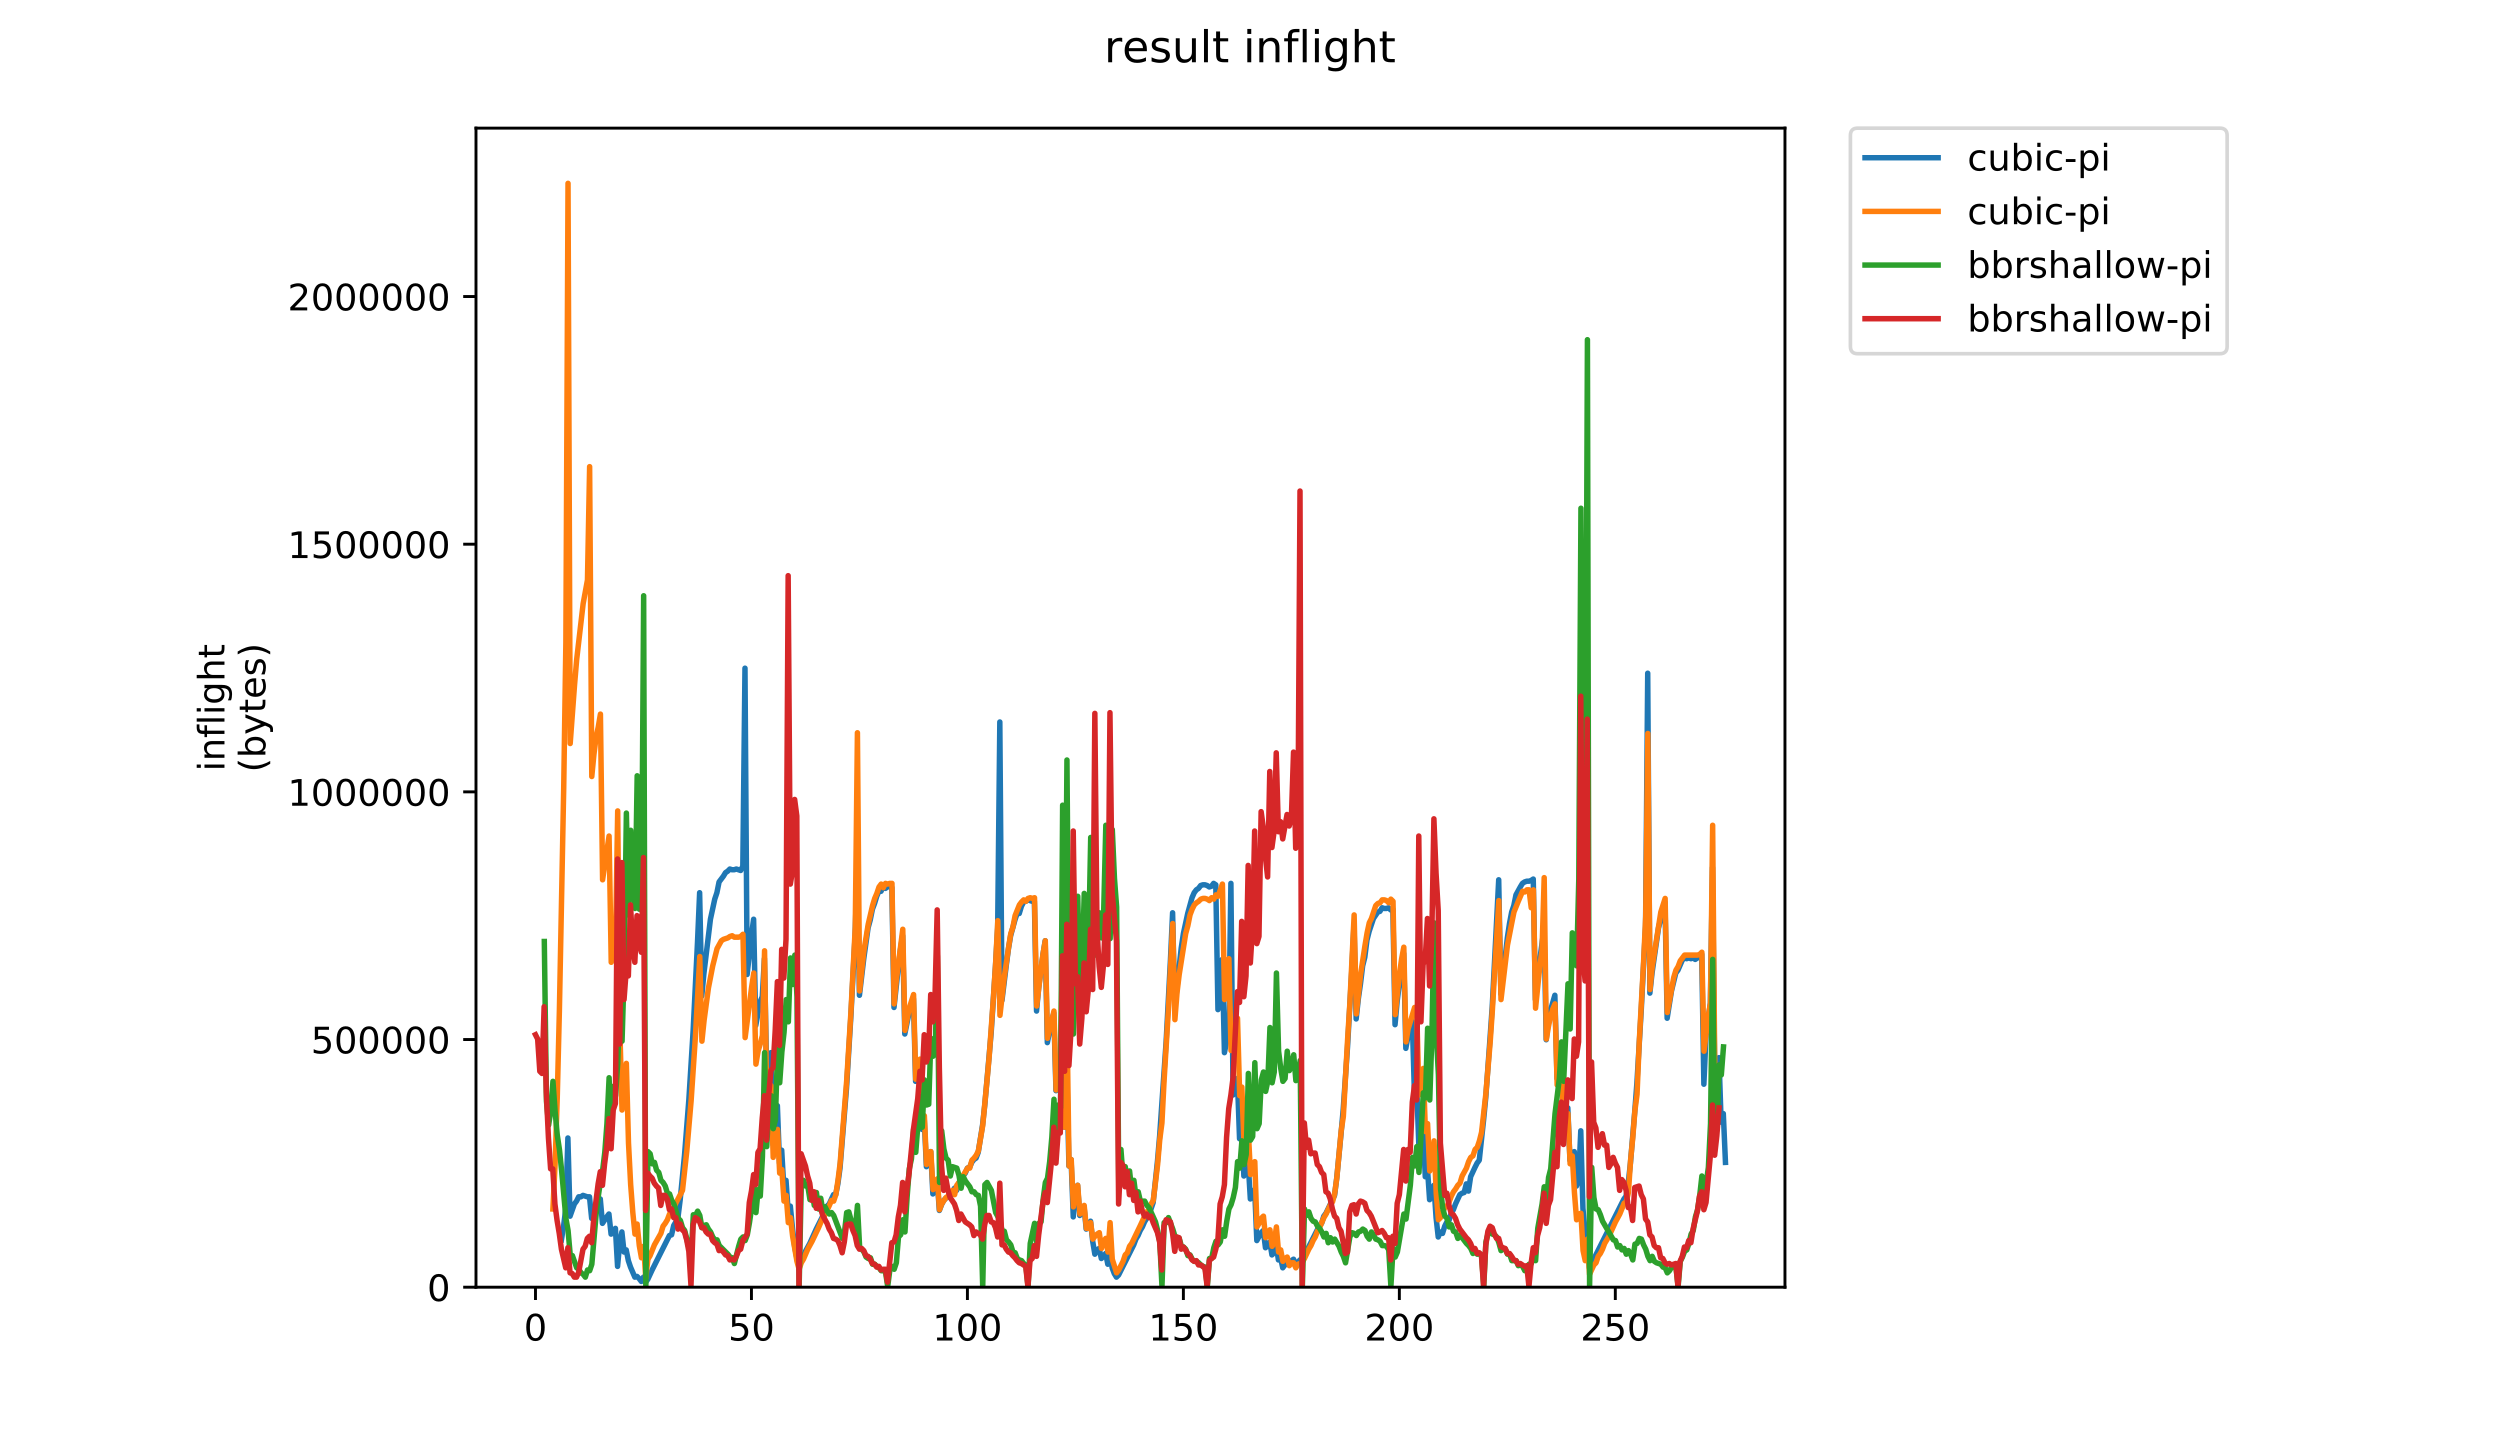 <?xml version="1.0" encoding="utf-8" standalone="no"?>
<!DOCTYPE svg PUBLIC "-//W3C//DTD SVG 1.1//EN"
  "http://www.w3.org/Graphics/SVG/1.1/DTD/svg11.dtd">
<!-- Created with matplotlib (https://matplotlib.org/) -->
<svg height="396pt" version="1.1" viewBox="0 0 684 396" width="684pt" xmlns="http://www.w3.org/2000/svg" xmlns:xlink="http://www.w3.org/1999/xlink">
 <defs>
  <style type="text/css">
*{stroke-linecap:butt;stroke-linejoin:round;}
  </style>
 </defs>
 <g id="figure_1">
  <g id="patch_1">
   <path d="M 0 396 
L 684 396 
L 684 0 
L 0 0 
z
" style="fill:#ffffff;"/>
  </g>
  <g id="axes_1">
   <g id="patch_2">
    <path d="M 130.23 352.174 
L 488.365 352.174 
L 488.365 35.062 
L 130.23 35.062 
z
" style="fill:#ffffff;"/>
   </g>
   <g id="matplotlib.axis_1">
    <g id="xtick_1">
     <g id="line2d_1">
      <defs>
       <path d="M 0 0 
L 0 3.5 
" id="mca6a257516" style="stroke:#000000;stroke-width:0.8;"/>
      </defs>
      <g>
       <use style="stroke:#000000;stroke-width:0.8;" x="146.509" xlink:href="#mca6a257516" y="352.174"/>
      </g>
     </g>
     <g id="text_1">
      <!-- 0 -->
      <defs>
       <path d="M 31.781 66.406 
Q 24.172 66.406 20.328 58.906 
Q 16.5 51.422 16.5 36.375 
Q 16.5 21.391 20.328 13.891 
Q 24.172 6.391 31.781 6.391 
Q 39.453 6.391 43.281 13.891 
Q 47.125 21.391 47.125 36.375 
Q 47.125 51.422 43.281 58.906 
Q 39.453 66.406 31.781 66.406 
z
M 31.781 74.219 
Q 44.047 74.219 50.516 64.516 
Q 56.984 54.828 56.984 36.375 
Q 56.984 17.969 50.516 8.266 
Q 44.047 -1.422 31.781 -1.422 
Q 19.531 -1.422 13.062 8.266 
Q 6.594 17.969 6.594 36.375 
Q 6.594 54.828 13.062 64.516 
Q 19.531 74.219 31.781 74.219 
z
" id="DejaVuSans-48"/>
      </defs>
      <g transform="translate(143.328 366.773)scale(0.1 -0.1)">
       <use xlink:href="#DejaVuSans-48"/>
      </g>
     </g>
    </g>
    <g id="xtick_2">
     <g id="line2d_2">
      <g>
       <use style="stroke:#000000;stroke-width:0.8;" x="205.597" xlink:href="#mca6a257516" y="352.174"/>
      </g>
     </g>
     <g id="text_2">
      <!-- 50 -->
      <defs>
       <path d="M 10.797 72.906 
L 49.516 72.906 
L 49.516 64.594 
L 19.828 64.594 
L 19.828 46.734 
Q 21.969 47.469 24.109 47.828 
Q 26.266 48.188 28.422 48.188 
Q 40.625 48.188 47.75 41.5 
Q 54.891 34.812 54.891 23.391 
Q 54.891 11.625 47.562 5.094 
Q 40.234 -1.422 26.906 -1.422 
Q 22.312 -1.422 17.547 -0.641 
Q 12.797 0.141 7.719 1.703 
L 7.719 11.625 
Q 12.109 9.234 16.797 8.062 
Q 21.484 6.891 26.703 6.891 
Q 35.156 6.891 40.078 11.328 
Q 45.016 15.766 45.016 23.391 
Q 45.016 31 40.078 35.438 
Q 35.156 39.891 26.703 39.891 
Q 22.75 39.891 18.812 39.016 
Q 14.891 38.141 10.797 36.281 
z
" id="DejaVuSans-53"/>
      </defs>
      <g transform="translate(199.235 366.773)scale(0.1 -0.1)">
       <use xlink:href="#DejaVuSans-53"/>
       <use x="63.623" xlink:href="#DejaVuSans-48"/>
      </g>
     </g>
    </g>
    <g id="xtick_3">
     <g id="line2d_3">
      <g>
       <use style="stroke:#000000;stroke-width:0.8;" x="264.685" xlink:href="#mca6a257516" y="352.174"/>
      </g>
     </g>
     <g id="text_3">
      <!-- 100 -->
      <defs>
       <path d="M 12.406 8.297 
L 28.516 8.297 
L 28.516 63.922 
L 10.984 60.406 
L 10.984 69.391 
L 28.422 72.906 
L 38.281 72.906 
L 38.281 8.297 
L 54.391 8.297 
L 54.391 0 
L 12.406 0 
z
" id="DejaVuSans-49"/>
      </defs>
      <g transform="translate(255.141 366.773)scale(0.1 -0.1)">
       <use xlink:href="#DejaVuSans-49"/>
       <use x="63.623" xlink:href="#DejaVuSans-48"/>
       <use x="127.246" xlink:href="#DejaVuSans-48"/>
      </g>
     </g>
    </g>
    <g id="xtick_4">
     <g id="line2d_4">
      <g>
       <use style="stroke:#000000;stroke-width:0.8;" x="323.773" xlink:href="#mca6a257516" y="352.174"/>
      </g>
     </g>
     <g id="text_4">
      <!-- 150 -->
      <g transform="translate(314.229 366.773)scale(0.1 -0.1)">
       <use xlink:href="#DejaVuSans-49"/>
       <use x="63.623" xlink:href="#DejaVuSans-53"/>
       <use x="127.246" xlink:href="#DejaVuSans-48"/>
      </g>
     </g>
    </g>
    <g id="xtick_5">
     <g id="line2d_5">
      <g>
       <use style="stroke:#000000;stroke-width:0.8;" x="382.861" xlink:href="#mca6a257516" y="352.174"/>
      </g>
     </g>
     <g id="text_5">
      <!-- 200 -->
      <defs>
       <path d="M 19.188 8.297 
L 53.609 8.297 
L 53.609 0 
L 7.328 0 
L 7.328 8.297 
Q 12.938 14.109 22.625 23.891 
Q 32.328 33.688 34.812 36.531 
Q 39.547 41.844 41.422 45.531 
Q 43.312 49.219 43.312 52.781 
Q 43.312 58.594 39.234 62.25 
Q 35.156 65.922 28.609 65.922 
Q 23.969 65.922 18.812 64.312 
Q 13.672 62.703 7.812 59.422 
L 7.812 69.391 
Q 13.766 71.781 18.938 73 
Q 24.125 74.219 28.422 74.219 
Q 39.75 74.219 46.484 68.547 
Q 53.219 62.891 53.219 53.422 
Q 53.219 48.922 51.531 44.891 
Q 49.859 40.875 45.406 35.406 
Q 44.188 33.984 37.641 27.219 
Q 31.109 20.453 19.188 8.297 
z
" id="DejaVuSans-50"/>
      </defs>
      <g transform="translate(373.317 366.773)scale(0.1 -0.1)">
       <use xlink:href="#DejaVuSans-50"/>
       <use x="63.623" xlink:href="#DejaVuSans-48"/>
       <use x="127.246" xlink:href="#DejaVuSans-48"/>
      </g>
     </g>
    </g>
    <g id="xtick_6">
     <g id="line2d_6">
      <g>
       <use style="stroke:#000000;stroke-width:0.8;" x="441.949" xlink:href="#mca6a257516" y="352.174"/>
      </g>
     </g>
     <g id="text_6">
      <!-- 250 -->
      <g transform="translate(432.405 366.773)scale(0.1 -0.1)">
       <use xlink:href="#DejaVuSans-50"/>
       <use x="63.623" xlink:href="#DejaVuSans-53"/>
       <use x="127.246" xlink:href="#DejaVuSans-48"/>
      </g>
     </g>
    </g>
   </g>
   <g id="matplotlib.axis_2">
    <g id="ytick_1">
     <g id="line2d_7">
      <defs>
       <path d="M 0 0 
L -3.5 0 
" id="mc373ba68ec" style="stroke:#000000;stroke-width:0.8;"/>
      </defs>
      <g>
       <use style="stroke:#000000;stroke-width:0.8;" x="130.23" xlink:href="#mc373ba68ec" y="352.174"/>
      </g>
     </g>
     <g id="text_7">
      <!-- 0 -->
      <g transform="translate(116.868 355.973)scale(0.1 -0.1)">
       <use xlink:href="#DejaVuSans-48"/>
      </g>
     </g>
    </g>
    <g id="ytick_2">
     <g id="line2d_8">
      <g>
       <use style="stroke:#000000;stroke-width:0.8;" x="130.23" xlink:href="#mc373ba68ec" y="284.412"/>
      </g>
     </g>
     <g id="text_8">
      <!-- 500000 -->
      <g transform="translate(85.055 288.211)scale(0.1 -0.1)">
       <use xlink:href="#DejaVuSans-53"/>
       <use x="63.623" xlink:href="#DejaVuSans-48"/>
       <use x="127.246" xlink:href="#DejaVuSans-48"/>
       <use x="190.869" xlink:href="#DejaVuSans-48"/>
       <use x="254.492" xlink:href="#DejaVuSans-48"/>
       <use x="318.115" xlink:href="#DejaVuSans-48"/>
      </g>
     </g>
    </g>
    <g id="ytick_3">
     <g id="line2d_9">
      <g>
       <use style="stroke:#000000;stroke-width:0.8;" x="130.23" xlink:href="#mc373ba68ec" y="216.65"/>
      </g>
     </g>
     <g id="text_9">
      <!-- 1000000 -->
      <g transform="translate(78.693 220.45)scale(0.1 -0.1)">
       <use xlink:href="#DejaVuSans-49"/>
       <use x="63.623" xlink:href="#DejaVuSans-48"/>
       <use x="127.246" xlink:href="#DejaVuSans-48"/>
       <use x="190.869" xlink:href="#DejaVuSans-48"/>
       <use x="254.492" xlink:href="#DejaVuSans-48"/>
       <use x="318.115" xlink:href="#DejaVuSans-48"/>
       <use x="381.738" xlink:href="#DejaVuSans-48"/>
      </g>
     </g>
    </g>
    <g id="ytick_4">
     <g id="line2d_10">
      <g>
       <use style="stroke:#000000;stroke-width:0.8;" x="130.23" xlink:href="#mc373ba68ec" y="148.888"/>
      </g>
     </g>
     <g id="text_10">
      <!-- 1500000 -->
      <g transform="translate(78.693 152.688)scale(0.1 -0.1)">
       <use xlink:href="#DejaVuSans-49"/>
       <use x="63.623" xlink:href="#DejaVuSans-53"/>
       <use x="127.246" xlink:href="#DejaVuSans-48"/>
       <use x="190.869" xlink:href="#DejaVuSans-48"/>
       <use x="254.492" xlink:href="#DejaVuSans-48"/>
       <use x="318.115" xlink:href="#DejaVuSans-48"/>
       <use x="381.738" xlink:href="#DejaVuSans-48"/>
      </g>
     </g>
    </g>
    <g id="ytick_5">
     <g id="line2d_11">
      <g>
       <use style="stroke:#000000;stroke-width:0.8;" x="130.23" xlink:href="#mc373ba68ec" y="81.126"/>
      </g>
     </g>
     <g id="text_11">
      <!-- 2000000 -->
      <g transform="translate(78.693 84.926)scale(0.1 -0.1)">
       <use xlink:href="#DejaVuSans-50"/>
       <use x="63.623" xlink:href="#DejaVuSans-48"/>
       <use x="127.246" xlink:href="#DejaVuSans-48"/>
       <use x="190.869" xlink:href="#DejaVuSans-48"/>
       <use x="254.492" xlink:href="#DejaVuSans-48"/>
       <use x="318.115" xlink:href="#DejaVuSans-48"/>
       <use x="381.738" xlink:href="#DejaVuSans-48"/>
      </g>
     </g>
    </g>
    <g id="text_12">
     <!-- inflight -->
     <defs>
      <path d="M 9.422 54.688 
L 18.406 54.688 
L 18.406 0 
L 9.422 0 
z
M 9.422 75.984 
L 18.406 75.984 
L 18.406 64.594 
L 9.422 64.594 
z
" id="DejaVuSans-105"/>
      <path d="M 54.891 33.016 
L 54.891 0 
L 45.906 0 
L 45.906 32.719 
Q 45.906 40.484 42.875 44.328 
Q 39.844 48.188 33.797 48.188 
Q 26.516 48.188 22.312 43.547 
Q 18.109 38.922 18.109 30.906 
L 18.109 0 
L 9.078 0 
L 9.078 54.688 
L 18.109 54.688 
L 18.109 46.188 
Q 21.344 51.125 25.703 53.562 
Q 30.078 56 35.797 56 
Q 45.219 56 50.047 50.172 
Q 54.891 44.344 54.891 33.016 
z
" id="DejaVuSans-110"/>
      <path d="M 37.109 75.984 
L 37.109 68.5 
L 28.516 68.5 
Q 23.688 68.5 21.797 66.547 
Q 19.922 64.594 19.922 59.516 
L 19.922 54.688 
L 34.719 54.688 
L 34.719 47.703 
L 19.922 47.703 
L 19.922 0 
L 10.891 0 
L 10.891 47.703 
L 2.297 47.703 
L 2.297 54.688 
L 10.891 54.688 
L 10.891 58.5 
Q 10.891 67.625 15.141 71.797 
Q 19.391 75.984 28.609 75.984 
z
" id="DejaVuSans-102"/>
      <path d="M 9.422 75.984 
L 18.406 75.984 
L 18.406 0 
L 9.422 0 
z
" id="DejaVuSans-108"/>
      <path d="M 45.406 27.984 
Q 45.406 37.75 41.375 43.109 
Q 37.359 48.484 30.078 48.484 
Q 22.859 48.484 18.828 43.109 
Q 14.797 37.75 14.797 27.984 
Q 14.797 18.266 18.828 12.891 
Q 22.859 7.516 30.078 7.516 
Q 37.359 7.516 41.375 12.891 
Q 45.406 18.266 45.406 27.984 
z
M 54.391 6.781 
Q 54.391 -7.172 48.188 -13.984 
Q 42 -20.797 29.203 -20.797 
Q 24.469 -20.797 20.266 -20.094 
Q 16.062 -19.391 12.109 -17.922 
L 12.109 -9.188 
Q 16.062 -11.328 19.922 -12.344 
Q 23.781 -13.375 27.781 -13.375 
Q 36.625 -13.375 41.016 -8.766 
Q 45.406 -4.156 45.406 5.172 
L 45.406 9.625 
Q 42.625 4.781 38.281 2.391 
Q 33.938 0 27.875 0 
Q 17.828 0 11.672 7.656 
Q 5.516 15.328 5.516 27.984 
Q 5.516 40.672 11.672 48.328 
Q 17.828 56 27.875 56 
Q 33.938 56 38.281 53.609 
Q 42.625 51.219 45.406 46.391 
L 45.406 54.688 
L 54.391 54.688 
z
" id="DejaVuSans-103"/>
      <path d="M 54.891 33.016 
L 54.891 0 
L 45.906 0 
L 45.906 32.719 
Q 45.906 40.484 42.875 44.328 
Q 39.844 48.188 33.797 48.188 
Q 26.516 48.188 22.312 43.547 
Q 18.109 38.922 18.109 30.906 
L 18.109 0 
L 9.078 0 
L 9.078 75.984 
L 18.109 75.984 
L 18.109 46.188 
Q 21.344 51.125 25.703 53.562 
Q 30.078 56 35.797 56 
Q 45.219 56 50.047 50.172 
Q 54.891 44.344 54.891 33.016 
z
" id="DejaVuSans-104"/>
      <path d="M 18.312 70.219 
L 18.312 54.688 
L 36.812 54.688 
L 36.812 47.703 
L 18.312 47.703 
L 18.312 18.016 
Q 18.312 11.328 20.141 9.422 
Q 21.969 7.516 27.594 7.516 
L 36.812 7.516 
L 36.812 0 
L 27.594 0 
Q 17.188 0 13.234 3.875 
Q 9.281 7.766 9.281 18.016 
L 9.281 47.703 
L 2.688 47.703 
L 2.688 54.688 
L 9.281 54.688 
L 9.281 70.219 
z
" id="DejaVuSans-116"/>
     </defs>
     <g transform="translate(61.415 211.018)rotate(-90)scale(0.1 -0.1)">
      <use xlink:href="#DejaVuSans-105"/>
      <use x="27.783" xlink:href="#DejaVuSans-110"/>
      <use x="91.162" xlink:href="#DejaVuSans-102"/>
      <use x="126.367" xlink:href="#DejaVuSans-108"/>
      <use x="154.15" xlink:href="#DejaVuSans-105"/>
      <use x="181.934" xlink:href="#DejaVuSans-103"/>
      <use x="245.41" xlink:href="#DejaVuSans-104"/>
      <use x="308.789" xlink:href="#DejaVuSans-116"/>
     </g>
     <!-- (bytes) -->
     <defs>
      <path d="M 31 75.875 
Q 24.469 64.656 21.281 53.656 
Q 18.109 42.672 18.109 31.391 
Q 18.109 20.125 21.312 9.062 
Q 24.516 -2 31 -13.188 
L 23.188 -13.188 
Q 15.875 -1.703 12.234 9.375 
Q 8.594 20.453 8.594 31.391 
Q 8.594 42.281 12.203 53.312 
Q 15.828 64.359 23.188 75.875 
z
" id="DejaVuSans-40"/>
      <path d="M 48.688 27.297 
Q 48.688 37.203 44.609 42.844 
Q 40.531 48.484 33.406 48.484 
Q 26.266 48.484 22.188 42.844 
Q 18.109 37.203 18.109 27.297 
Q 18.109 17.391 22.188 11.75 
Q 26.266 6.109 33.406 6.109 
Q 40.531 6.109 44.609 11.75 
Q 48.688 17.391 48.688 27.297 
z
M 18.109 46.391 
Q 20.953 51.266 25.266 53.625 
Q 29.594 56 35.594 56 
Q 45.562 56 51.781 48.094 
Q 58.016 40.188 58.016 27.297 
Q 58.016 14.406 51.781 6.484 
Q 45.562 -1.422 35.594 -1.422 
Q 29.594 -1.422 25.266 0.953 
Q 20.953 3.328 18.109 8.203 
L 18.109 0 
L 9.078 0 
L 9.078 75.984 
L 18.109 75.984 
z
" id="DejaVuSans-98"/>
      <path d="M 32.172 -5.078 
Q 28.375 -14.844 24.75 -17.812 
Q 21.141 -20.797 15.094 -20.797 
L 7.906 -20.797 
L 7.906 -13.281 
L 13.188 -13.281 
Q 16.891 -13.281 18.938 -11.516 
Q 21 -9.766 23.484 -3.219 
L 25.094 0.875 
L 2.984 54.688 
L 12.5 54.688 
L 29.594 11.922 
L 46.688 54.688 
L 56.203 54.688 
z
" id="DejaVuSans-121"/>
      <path d="M 56.203 29.594 
L 56.203 25.203 
L 14.891 25.203 
Q 15.484 15.922 20.484 11.062 
Q 25.484 6.203 34.422 6.203 
Q 39.594 6.203 44.453 7.469 
Q 49.312 8.734 54.109 11.281 
L 54.109 2.781 
Q 49.266 0.734 44.188 -0.344 
Q 39.109 -1.422 33.891 -1.422 
Q 20.797 -1.422 13.156 6.188 
Q 5.516 13.812 5.516 26.812 
Q 5.516 40.234 12.766 48.109 
Q 20.016 56 32.328 56 
Q 43.359 56 49.781 48.891 
Q 56.203 41.797 56.203 29.594 
z
M 47.219 32.234 
Q 47.125 39.594 43.094 43.984 
Q 39.062 48.391 32.422 48.391 
Q 24.906 48.391 20.391 44.141 
Q 15.875 39.891 15.188 32.172 
z
" id="DejaVuSans-101"/>
      <path d="M 44.281 53.078 
L 44.281 44.578 
Q 40.484 46.531 36.375 47.5 
Q 32.281 48.484 27.875 48.484 
Q 21.188 48.484 17.844 46.438 
Q 14.5 44.391 14.5 40.281 
Q 14.5 37.156 16.891 35.375 
Q 19.281 33.594 26.516 31.984 
L 29.594 31.297 
Q 39.156 29.25 43.188 25.516 
Q 47.219 21.781 47.219 15.094 
Q 47.219 7.469 41.188 3.016 
Q 35.156 -1.422 24.609 -1.422 
Q 20.219 -1.422 15.453 -0.562 
Q 10.688 0.297 5.422 2 
L 5.422 11.281 
Q 10.406 8.688 15.234 7.391 
Q 20.062 6.109 24.812 6.109 
Q 31.156 6.109 34.562 8.281 
Q 37.984 10.453 37.984 14.406 
Q 37.984 18.062 35.516 20.016 
Q 33.062 21.969 24.703 23.781 
L 21.578 24.516 
Q 13.234 26.266 9.516 29.906 
Q 5.812 33.547 5.812 39.891 
Q 5.812 47.609 11.281 51.797 
Q 16.75 56 26.812 56 
Q 31.781 56 36.172 55.266 
Q 40.578 54.547 44.281 53.078 
z
" id="DejaVuSans-115"/>
      <path d="M 8.016 75.875 
L 15.828 75.875 
Q 23.141 64.359 26.781 53.312 
Q 30.422 42.281 30.422 31.391 
Q 30.422 20.453 26.781 9.375 
Q 23.141 -1.703 15.828 -13.188 
L 8.016 -13.188 
Q 14.5 -2 17.703 9.062 
Q 20.906 20.125 20.906 31.391 
Q 20.906 42.672 17.703 53.656 
Q 14.5 64.656 8.016 75.875 
z
" id="DejaVuSans-41"/>
     </defs>
     <g transform="translate(72.613 211.295)rotate(-90)scale(0.1 -0.1)">
      <use xlink:href="#DejaVuSans-40"/>
      <use x="39.014" xlink:href="#DejaVuSans-98"/>
      <use x="102.49" xlink:href="#DejaVuSans-121"/>
      <use x="161.67" xlink:href="#DejaVuSans-116"/>
      <use x="200.879" xlink:href="#DejaVuSans-101"/>
      <use x="262.402" xlink:href="#DejaVuSans-115"/>
      <use x="314.502" xlink:href="#DejaVuSans-41"/>
     </g>
    </g>
   </g>
   <g id="line2d_12">
    <path clip-path="url(#p0ff7096fd3)" d="M 153.602 339.222 
L 154.193 335.494 
L 154.784 330.784 
L 155.375 311.357 
L 155.965 332.747 
L 157.147 329.41 
L 157.738 328.626 
L 158.329 327.448 
L 158.92 327.448 
L 159.511 327.056 
L 160.693 327.448 
L 161.283 327.448 
L 161.874 333.335 
L 162.465 331.373 
L 163.056 329.999 
L 164.238 328.037 
L 164.829 334.709 
L 166.01 332.943 
L 166.601 332.158 
L 167.192 337.653 
L 168.374 336.083 
L 168.965 346.483 
L 169.556 340.007 
L 170.147 337.064 
L 170.737 342.558 
L 171.328 341.97 
L 171.919 344.913 
L 172.51 346.679 
L 173.692 349.427 
L 174.283 349.231 
L 174.874 349.819 
L 175.465 350.604 
L 176.055 349.427 
L 176.646 350.8 
L 177.237 350.016 
L 178.419 347.464 
L 183.146 338.045 
L 183.737 337.849 
L 184.328 335.298 
L 184.919 334.316 
L 185.509 332.943 
L 186.1 328.233 
L 187.282 316.066 
L 188.464 300.956 
L 189.646 281.921 
L 190.827 257.98 
L 191.418 244.243 
L 192.009 272.501 
L 192.6 266.222 
L 194.373 251.504 
L 195.554 246.009 
L 196.145 244.243 
L 196.736 241.299 
L 197.918 239.729 
L 198.509 238.748 
L 199.1 238.356 
L 199.691 237.767 
L 200.281 237.963 
L 200.872 237.963 
L 201.463 237.767 
L 202.645 238.16 
L 203.236 236.982 
L 203.827 182.82 
L 204.418 266.614 
L 205.599 255.821 
L 206.19 251.504 
L 206.781 280.547 
L 207.963 274.071 
L 208.554 272.698 
L 209.145 262.297 
L 209.736 292.714 
L 210.917 288.004 
L 211.508 313.123 
L 212.099 304.292 
L 212.69 302.526 
L 213.281 318.225 
L 213.872 314.693 
L 214.463 325.093 
L 215.054 322.935 
L 215.644 331.373 
L 216.235 329.999 
L 216.826 336.083 
L 217.417 340.989 
L 218.008 344.128 
L 218.599 346.483 
L 219.19 344.913 
L 219.781 343.932 
L 220.371 342.362 
L 221.553 340.204 
L 223.326 336.279 
L 225.098 332.747 
L 225.689 331.177 
L 226.28 329.999 
L 226.871 329.41 
L 228.053 326.859 
L 228.644 326.859 
L 229.235 323.916 
L 229.826 319.599 
L 231.598 297.816 
L 232.78 278.388 
L 233.962 255.821 
L 234.553 235.608 
L 235.143 272.305 
L 236.325 262.297 
L 237.507 253.859 
L 238.098 251.7 
L 238.689 248.756 
L 239.28 247.187 
L 239.87 245.224 
L 240.461 243.85 
L 241.052 243.85 
L 241.643 242.477 
L 242.234 243.066 
L 242.825 242.673 
L 243.416 242.477 
L 244.007 242.869 
L 244.598 275.641 
L 245.779 264.652 
L 246.37 259.746 
L 246.961 256.017 
L 247.552 282.902 
L 248.734 277.015 
L 249.915 273.286 
L 250.506 295.854 
L 251.688 290.948 
L 252.279 309.002 
L 252.87 306.058 
L 253.461 319.206 
L 254.642 315.085 
L 255.233 326.663 
L 255.824 324.112 
L 256.415 322.935 
L 257.006 331.177 
L 257.597 329.607 
L 258.188 328.429 
L 258.779 327.841 
L 259.96 327.056 
L 260.551 326.271 
L 261.142 325.093 
L 261.733 325.682 
L 262.324 323.72 
L 262.915 322.542 
L 264.097 320.972 
L 264.687 319.599 
L 265.278 319.402 
L 265.869 318.029 
L 266.46 317.244 
L 267.051 316.851 
L 267.642 315.281 
L 268.824 307.824 
L 269.414 302.526 
L 271.187 282.509 
L 272.369 264.259 
L 272.96 253.859 
L 273.551 197.538 
L 274.142 273.679 
L 275.323 264.063 
L 275.914 259.55 
L 276.505 256.017 
L 277.687 251.7 
L 278.278 249.934 
L 278.869 249.934 
L 279.459 247.972 
L 280.05 246.794 
L 280.641 246.598 
L 281.232 246.205 
L 282.414 246.598 
L 283.005 246.598 
L 283.596 276.622 
L 284.187 270.146 
L 285.368 261.119 
L 285.959 257.391 
L 286.55 285.257 
L 287.732 279.37 
L 288.323 277.211 
L 288.914 298.405 
L 289.504 295.657 
L 290.095 293.499 
L 290.686 270.146 
L 291.277 308.413 
L 291.868 292.518 
L 292.459 319.01 
L 293.05 317.244 
L 293.641 332.943 
L 294.231 325.289 
L 294.822 324.308 
L 295.413 332.55 
L 296.004 330.98 
L 296.595 330.195 
L 297.186 336.279 
L 298.368 334.12 
L 298.959 339.615 
L 299.549 343.147 
L 300.14 341.97 
L 300.731 341.577 
L 301.322 344.325 
L 301.913 343.736 
L 302.504 342.951 
L 303.095 345.895 
L 303.686 341.577 
L 304.276 346.876 
L 304.867 348.446 
L 305.458 349.427 
L 306.049 348.838 
L 310.185 340.596 
L 310.776 339.026 
L 311.367 338.045 
L 311.958 336.671 
L 312.549 335.69 
L 313.14 334.316 
L 313.731 333.335 
L 314.321 331.569 
L 314.912 330.784 
L 315.503 329.018 
L 316.685 317.636 
L 317.276 310.768 
L 319.048 285.061 
L 320.23 262.689 
L 320.821 249.738 
L 321.412 275.837 
L 323.185 259.353 
L 323.775 255.429 
L 324.957 249.934 
L 326.139 245.617 
L 326.73 244.243 
L 327.321 243.458 
L 327.912 243.066 
L 328.503 242.281 
L 329.093 242.084 
L 329.684 242.084 
L 330.275 242.281 
L 330.866 242.673 
L 331.457 242.477 
L 332.048 241.692 
L 332.639 242.084 
L 333.23 276.23 
L 333.82 267.399 
L 334.411 262.493 
L 335.002 288.004 
L 336.184 281.921 
L 336.775 241.692 
L 337.366 299.582 
L 338.547 295.069 
L 339.138 311.553 
L 339.729 309.394 
L 340.32 321.757 
L 340.911 319.795 
L 341.502 318.225 
L 342.093 328.037 
L 342.684 326.467 
L 343.275 325.486 
L 343.865 339.419 
L 345.047 337.26 
L 345.638 336.671 
L 346.229 341.381 
L 346.82 340.792 
L 347.411 339.811 
L 348.002 343.343 
L 348.592 342.755 
L 349.183 340.792 
L 349.774 344.717 
L 350.365 344.128 
L 350.956 346.876 
L 351.547 346.091 
L 352.138 345.502 
L 352.729 345.306 
L 353.91 344.521 
L 354.501 346.287 
L 355.092 345.306 
L 355.683 344.717 
L 356.274 344.325 
L 356.865 343.736 
L 358.047 341.185 
L 361.001 335.298 
L 361.592 334.709 
L 362.183 332.747 
L 362.774 331.962 
L 365.137 327.056 
L 365.728 322.346 
L 366.91 310.179 
L 367.501 303.507 
L 368.682 286.434 
L 369.864 265.24 
L 370.455 252.877 
L 371.046 278.781 
L 371.637 273.286 
L 372.228 269.165 
L 372.819 264.259 
L 373.409 261.904 
L 374 257.195 
L 374.591 254.84 
L 375.773 251.308 
L 376.955 249.541 
L 377.546 249.345 
L 378.136 248.364 
L 378.727 248.56 
L 379.318 248.56 
L 379.909 248.364 
L 380.5 248.953 
L 381.091 248.756 
L 381.682 280.351 
L 382.273 273.875 
L 383.454 264.456 
L 384.045 260.923 
L 384.636 286.827 
L 385.227 283.491 
L 386.409 279.37 
L 387 299.778 
L 387.591 297.031 
L 388.181 313.123 
L 388.772 310.572 
L 389.363 308.609 
L 389.954 321.953 
L 390.545 319.599 
L 391.136 328.233 
L 391.727 327.056 
L 392.318 324.308 
L 392.908 333.139 
L 393.499 338.437 
L 394.09 337.064 
L 394.681 337.456 
L 395.272 335.494 
L 395.863 334.316 
L 396.454 333.924 
L 397.045 331.962 
L 397.636 330.98 
L 398.226 329.41 
L 399.408 326.859 
L 399.999 326.467 
L 400.59 326.271 
L 401.181 323.916 
L 401.772 325.878 
L 402.363 321.953 
L 403.544 319.402 
L 404.135 318.225 
L 404.726 317.44 
L 405.908 306.451 
L 406.499 300.367 
L 407.68 283.883 
L 408.271 275.445 
L 410.044 240.711 
L 410.635 271.913 
L 411.226 266.025 
L 411.817 261.904 
L 412.408 256.606 
L 412.998 252.681 
L 413.589 249.541 
L 414.18 247.775 
L 414.771 244.832 
L 415.953 242.673 
L 416.544 241.692 
L 417.135 241.299 
L 417.725 241.103 
L 418.316 241.103 
L 418.907 240.907 
L 419.498 240.514 
L 420.089 273.483 
L 421.271 262.689 
L 422.452 254.055 
L 423.043 284.472 
L 423.634 279.173 
L 424.225 276.426 
L 425.407 272.305 
L 425.998 295.069 
L 427.18 289.77 
L 427.77 307.824 
L 428.952 303.115 
L 429.543 317.44 
L 430.134 315.478 
L 430.725 315.085 
L 431.316 324.505 
L 431.907 322.738 
L 432.497 309.394 
L 433.088 330.588 
L 433.679 337.064 
L 434.27 338.437 
L 434.861 346.876 
L 444.315 328.037 
L 444.906 327.252 
L 445.497 323.523 
L 446.088 318.225 
L 447.269 304.096 
L 447.86 296.246 
L 449.042 276.426 
L 450.224 253.466 
L 450.815 184.194 
L 451.406 271.716 
L 451.997 266.222 
L 453.769 253.859 
L 455.542 246.99 
L 456.133 278.585 
L 457.314 271.128 
L 458.496 266.222 
L 459.087 265.437 
L 460.269 262.689 
L 460.86 262.101 
L 461.451 262.297 
L 462.041 262.101 
L 462.632 262.297 
L 463.223 262.101 
L 463.814 262.493 
L 464.996 261.708 
L 465.587 261.119 
L 466.178 296.639 
L 466.769 283.294 
L 467.95 274.464 
L 468.541 237.375 
L 469.132 293.499 
L 470.314 289.378 
L 470.905 307.039 
L 471.496 304.684 
L 472.086 318.029 
L 472.086 318.029 
" style="fill:none;stroke:#1f77b4;stroke-linecap:square;stroke-width:1.5;"/>
   </g>
   <g id="line2d_13">
    <path clip-path="url(#p0ff7096fd3)" d="M 151.276 330.784 
L 151.867 318.617 
L 152.458 300.563 
L 153.049 276.426 
L 154.231 215.592 
L 154.822 175.756 
L 155.412 50.163 
L 156.003 203.425 
L 157.185 187.53 
L 157.776 180.465 
L 158.958 170.261 
L 159.549 165.159 
L 160.73 158.683 
L 161.321 127.677 
L 161.912 212.452 
L 162.503 206.369 
L 163.094 201.659 
L 163.685 198.912 
L 164.276 195.38 
L 164.866 240.711 
L 166.639 228.74 
L 167.23 263.278 
L 168.412 257.195 
L 169.003 221.872 
L 169.594 281.725 
L 170.184 303.703 
L 170.775 299.386 
L 171.366 290.948 
L 171.957 312.73 
L 172.548 324.112 
L 173.139 331.765 
L 173.73 337.653 
L 174.321 334.905 
L 174.911 340.792 
L 175.502 344.128 
L 176.093 340.989 
L 176.684 349.623 
L 177.275 344.521 
L 177.866 343.54 
L 179.048 340.596 
L 180.82 337.456 
L 181.411 335.494 
L 182.002 334.709 
L 182.593 333.728 
L 183.184 332.158 
L 183.775 331.373 
L 186.729 325.682 
L 187.911 314.889 
L 189.093 301.152 
L 190.274 283.491 
L 191.456 261.708 
L 192.047 284.864 
L 192.638 279.173 
L 193.82 270.343 
L 195.001 264.259 
L 196.183 259.55 
L 197.365 257.391 
L 197.956 256.998 
L 199.138 256.606 
L 199.728 256.214 
L 200.319 256.017 
L 200.91 256.41 
L 202.092 256.41 
L 202.683 256.214 
L 203.274 255.625 
L 203.865 283.883 
L 205.637 270.146 
L 206.228 266.222 
L 206.819 291.144 
L 207.41 287.612 
L 208.001 285.649 
L 208.592 283.294 
L 209.183 260.138 
L 209.773 301.545 
L 210.955 297.031 
L 211.546 316.655 
L 212.137 310.768 
L 212.728 309.002 
L 213.319 320.972 
L 213.91 319.991 
L 214.5 328.626 
L 215.091 327.056 
L 215.682 334.513 
L 216.273 333.139 
L 216.864 338.241 
L 218.046 345.11 
L 218.637 347.268 
L 219.227 345.502 
L 219.818 344.521 
L 221 341.774 
L 222.182 339.615 
L 223.955 335.886 
L 225.136 333.139 
L 225.727 332.354 
L 226.909 329.803 
L 227.5 328.429 
L 228.091 328.626 
L 228.682 326.859 
L 229.272 322.935 
L 229.863 318.225 
L 231.636 295.854 
L 232.818 276.819 
L 233.999 253.662 
L 234.59 200.482 
L 235.181 271.128 
L 236.363 260.138 
L 237.545 252.877 
L 238.727 247.775 
L 239.317 245.813 
L 239.908 244.439 
L 240.499 242.673 
L 241.09 241.888 
L 241.681 242.869 
L 242.272 241.692 
L 242.863 241.888 
L 243.454 241.692 
L 244.044 241.692 
L 244.635 274.66 
L 245.226 268.184 
L 246.999 254.251 
L 247.59 281.921 
L 248.772 275.837 
L 249.953 272.109 
L 250.544 295.265 
L 251.726 289.77 
L 252.317 307.824 
L 252.908 305.273 
L 253.499 318.617 
L 254.089 317.244 
L 254.68 315.085 
L 255.271 325.486 
L 255.862 324.308 
L 256.453 322.542 
L 257.044 330.98 
L 257.635 329.41 
L 258.816 327.644 
L 259.407 327.252 
L 259.998 326.663 
L 260.589 325.682 
L 261.18 326.859 
L 261.771 324.308 
L 262.362 323.523 
L 264.725 319.599 
L 265.316 319.599 
L 265.907 317.44 
L 266.498 316.851 
L 267.089 316.066 
L 267.68 314.889 
L 268.861 308.02 
L 270.043 295.657 
L 270.634 289.182 
L 271.816 272.698 
L 272.407 263.474 
L 272.998 251.896 
L 273.588 277.8 
L 274.77 267.399 
L 275.952 259.157 
L 276.543 255.429 
L 277.134 253.662 
L 277.725 250.523 
L 278.906 247.579 
L 279.497 246.794 
L 280.088 246.205 
L 280.679 246.598 
L 281.27 245.813 
L 281.861 245.617 
L 282.452 245.813 
L 283.043 245.617 
L 283.633 275.249 
L 284.815 265.24 
L 285.406 260.727 
L 285.997 257.391 
L 286.588 284.079 
L 287.179 281.332 
L 287.77 279.37 
L 288.36 276.622 
L 288.951 298.209 
L 289.542 294.873 
L 290.133 293.303 
L 290.724 256.606 
L 291.315 308.413 
L 291.906 278.192 
L 292.497 319.01 
L 293.088 317.244 
L 293.678 330.195 
L 294.269 325.682 
L 294.86 324.308 
L 295.451 332.158 
L 296.042 330.784 
L 296.633 329.803 
L 297.224 336.083 
L 297.815 336.083 
L 298.405 334.513 
L 298.996 339.026 
L 299.587 338.241 
L 300.178 337.653 
L 300.769 337.26 
L 301.36 341.577 
L 301.951 339.615 
L 302.542 338.83 
L 303.132 342.558 
L 303.723 334.513 
L 304.314 344.521 
L 305.496 348.249 
L 306.087 347.464 
L 307.269 345.11 
L 307.86 343.343 
L 308.45 342.755 
L 309.041 340.989 
L 309.632 340.204 
L 311.996 335.298 
L 313.177 332.747 
L 313.768 331.569 
L 314.359 330.98 
L 314.95 329.41 
L 315.541 328.429 
L 316.723 318.617 
L 317.314 311.749 
L 317.904 307.236 
L 318.495 295.657 
L 319.677 276.23 
L 320.859 252.681 
L 321.45 278.977 
L 322.041 271.52 
L 322.632 266.614 
L 324.404 255.429 
L 324.995 253.27 
L 325.586 250.326 
L 326.177 248.756 
L 326.768 247.579 
L 327.359 246.99 
L 327.949 246.598 
L 328.54 246.009 
L 329.131 245.813 
L 329.722 245.813 
L 330.313 246.009 
L 330.904 246.402 
L 331.495 245.617 
L 332.086 246.009 
L 332.677 244.832 
L 333.267 245.224 
L 334.449 241.888 
L 335.04 273.483 
L 335.631 267.007 
L 336.222 262.297 
L 336.813 287.415 
L 337.404 284.079 
L 337.994 281.725 
L 338.585 278.585 
L 339.176 299.778 
L 339.767 297.424 
L 340.358 312.926 
L 340.949 310.768 
L 341.54 309.394 
L 342.131 321.365 
L 343.312 317.832 
L 343.903 335.69 
L 344.494 334.709 
L 345.085 333.335 
L 345.676 332.747 
L 346.267 338.634 
L 346.858 338.045 
L 347.449 336.475 
L 348.039 340.989 
L 348.63 340.007 
L 349.221 335.69 
L 349.812 342.558 
L 350.403 341.97 
L 350.994 345.11 
L 351.585 344.325 
L 352.176 343.932 
L 352.766 346.287 
L 353.357 345.502 
L 353.948 345.502 
L 354.539 346.876 
L 355.13 345.895 
L 355.721 345.698 
L 356.312 345.306 
L 356.903 344.325 
L 358.084 341.774 
L 358.675 340.792 
L 359.266 339.419 
L 359.857 338.437 
L 360.448 336.868 
L 361.039 335.886 
L 362.221 333.139 
L 362.811 332.158 
L 363.993 329.607 
L 364.584 328.822 
L 365.175 326.467 
L 365.766 322.15 
L 366.948 309.394 
L 367.538 305.469 
L 368.72 284.079 
L 369.311 274.66 
L 370.493 250.326 
L 371.084 277.407 
L 372.265 266.614 
L 373.447 258.765 
L 374.038 255.232 
L 374.629 252.485 
L 375.22 251.308 
L 376.402 247.775 
L 376.993 247.187 
L 377.583 246.99 
L 378.174 246.205 
L 378.765 246.205 
L 379.356 246.402 
L 379.947 246.99 
L 380.538 246.009 
L 381.129 246.598 
L 381.72 277.604 
L 382.901 266.418 
L 383.492 262.297 
L 384.083 259.157 
L 384.674 285.061 
L 385.265 281.528 
L 387.037 275.641 
L 387.628 276.819 
L 388.219 299.582 
L 388.81 294.676 
L 389.401 292.321 
L 389.992 309.59 
L 390.583 307.432 
L 391.174 320.384 
L 391.765 318.421 
L 392.355 312.142 
L 392.946 326.467 
L 393.537 333.728 
L 394.128 333.139 
L 394.719 331.569 
L 395.31 330.392 
L 395.901 329.999 
L 396.492 328.822 
L 397.082 327.252 
L 397.673 326.074 
L 398.264 325.289 
L 398.855 324.308 
L 399.446 323.72 
L 400.037 321.757 
L 401.219 319.599 
L 401.81 317.832 
L 402.4 316.655 
L 402.991 316.263 
L 403.582 314.496 
L 404.173 313.908 
L 404.764 312.142 
L 405.355 309.787 
L 406.537 299.19 
L 407.718 285.061 
L 408.309 276.426 
L 410.082 246.402 
L 410.673 273.483 
L 412.445 258.568 
L 413.627 252.485 
L 414.218 249.541 
L 415.4 246.598 
L 416.582 243.85 
L 417.172 244.047 
L 417.763 243.458 
L 418.354 243.458 
L 418.945 248.364 
L 419.536 243.458 
L 420.127 275.837 
L 421.309 264.259 
L 421.899 259.942 
L 422.49 240.122 
L 423.081 284.276 
L 423.672 280.743 
L 424.263 277.996 
L 424.854 276.034 
L 425.445 274.66 
L 426.036 296.835 
L 427.217 291.34 
L 427.808 308.805 
L 428.99 304.684 
L 429.581 318.421 
L 430.172 316.263 
L 430.763 326.271 
L 431.354 333.728 
L 431.944 332.158 
L 432.535 331.962 
L 433.126 342.166 
L 433.717 344.913 
L 434.308 339.026 
L 434.899 348.642 
L 436.081 346.091 
L 436.671 345.502 
L 437.262 343.736 
L 437.853 342.951 
L 438.444 341.774 
L 439.035 340.204 
L 440.217 338.241 
L 441.989 334.316 
L 443.171 332.158 
L 444.353 329.214 
L 444.944 328.822 
L 445.535 326.271 
L 446.126 317.44 
L 446.716 311.357 
L 447.307 303.899 
L 447.898 299.386 
L 448.489 285.257 
L 449.671 263.474 
L 450.262 250.719 
L 450.853 200.678 
L 451.443 270.735 
L 452.034 264.652 
L 454.398 249.541 
L 455.58 245.813 
L 456.17 277.015 
L 457.943 267.399 
L 458.534 265.437 
L 459.125 264.456 
L 459.716 262.886 
L 460.898 261.316 
L 464.443 261.316 
L 465.034 261.119 
L 465.625 260.531 
L 466.215 287.612 
L 467.397 277.8 
L 467.988 274.464 
L 468.579 225.797 
L 469.17 293.891 
L 469.761 292.321 
L 469.761 292.321 
" style="fill:none;stroke:#ff7f0e;stroke-linecap:square;stroke-width:1.5;"/>
   </g>
   <g id="line2d_14">
    <path clip-path="url(#p0ff7096fd3)" d="M 148.923 257.587 
L 149.514 301.348 
L 150.105 307.824 
L 150.696 303.899 
L 151.287 295.854 
L 151.878 304.096 
L 152.469 310.572 
L 153.06 314.496 
L 153.65 320.187 
L 154.832 333.335 
L 155.423 336.671 
L 156.014 343.343 
L 156.605 343.54 
L 157.787 346.876 
L 158.377 347.268 
L 158.968 348.249 
L 159.559 348.642 
L 160.15 349.427 
L 160.741 347.464 
L 161.332 347.661 
L 161.923 345.895 
L 163.104 332.158 
L 163.695 327.252 
L 164.286 323.327 
L 164.877 320.187 
L 165.468 315.281 
L 166.059 307.432 
L 166.65 294.873 
L 167.241 310.375 
L 167.832 297.227 
L 168.422 299.778 
L 169.013 290.948 
L 169.604 272.501 
L 170.195 284.864 
L 170.786 265.24 
L 171.377 222.46 
L 171.968 250.326 
L 172.559 227.17 
L 173.149 241.692 
L 173.74 248.56 
L 174.331 212.256 
L 174.922 248.756 
L 175.513 248.364 
L 176.104 163 
L 176.695 352.174 
L 177.286 315.085 
L 177.876 315.674 
L 178.467 318.421 
L 179.058 318.029 
L 179.649 320.187 
L 180.24 320.776 
L 180.831 322.935 
L 181.422 323.523 
L 182.013 324.505 
L 182.604 326.467 
L 183.194 326.663 
L 183.785 328.429 
L 184.376 329.41 
L 185.558 333.335 
L 186.149 333.924 
L 186.74 335.886 
L 187.331 336.671 
L 188.512 341.381 
L 189.103 343.54 
L 189.694 332.354 
L 190.285 332.55 
L 190.876 331.373 
L 191.467 332.55 
L 192.058 335.886 
L 192.649 335.298 
L 193.239 335.101 
L 193.83 336.279 
L 194.421 337.064 
L 195.012 338.437 
L 195.603 339.222 
L 196.194 339.222 
L 196.785 340.792 
L 199.148 343.147 
L 199.739 343.932 
L 200.33 344.128 
L 200.921 345.698 
L 202.103 340.989 
L 202.693 339.026 
L 203.284 338.437 
L 203.875 339.419 
L 204.466 337.849 
L 205.057 334.513 
L 205.648 330.392 
L 206.239 323.916 
L 206.83 331.765 
L 207.421 325.486 
L 208.011 327.252 
L 208.602 316.459 
L 209.193 288.004 
L 209.784 313.711 
L 210.375 301.741 
L 210.966 299.778 
L 211.557 308.805 
L 212.148 306.451 
L 212.738 287.023 
L 213.329 296.246 
L 213.92 287.808 
L 214.511 282.509 
L 215.102 273.483 
L 215.693 279.566 
L 216.284 262.101 
L 216.875 269.362 
L 217.465 261.316 
L 218.056 272.698 
L 218.647 351.978 
L 219.238 323.327 
L 219.829 322.935 
L 220.42 324.505 
L 221.011 324.505 
L 221.602 328.233 
L 222.193 326.074 
L 222.783 329.803 
L 223.374 326.271 
L 223.965 330.784 
L 224.556 327.841 
L 225.147 331.373 
L 225.738 330.195 
L 226.329 331.373 
L 226.92 332.158 
L 227.51 331.765 
L 228.101 332.55 
L 230.465 338.83 
L 231.056 337.064 
L 231.647 331.765 
L 232.237 331.569 
L 233.419 335.886 
L 234.01 336.279 
L 234.601 329.803 
L 235.192 341.185 
L 235.783 341.774 
L 236.374 342.558 
L 236.965 343.932 
L 237.555 344.325 
L 238.146 344.128 
L 238.737 345.895 
L 239.328 345.895 
L 239.919 346.483 
L 240.51 346.876 
L 241.101 347.661 
L 241.692 347.661 
L 242.282 348.053 
L 242.873 351.978 
L 243.464 347.464 
L 244.055 346.483 
L 244.646 347.268 
L 245.237 345.502 
L 245.828 338.437 
L 246.419 337.849 
L 247.009 333.728 
L 247.6 337.064 
L 248.191 327.448 
L 248.782 319.795 
L 249.373 317.047 
L 249.964 309.002 
L 250.555 315.281 
L 251.737 299.975 
L 252.327 308.413 
L 252.918 295.461 
L 253.509 302.33 
L 254.1 302.133 
L 254.691 284.079 
L 255.282 288.985 
L 255.873 288.004 
L 256.464 261.512 
L 257.054 323.523 
L 257.645 309.394 
L 258.236 314.3 
L 258.827 316.851 
L 259.418 317.44 
L 260.009 321.757 
L 260.6 319.206 
L 261.782 319.599 
L 262.372 321.561 
L 262.963 325.093 
L 263.554 321.953 
L 264.145 323.131 
L 265.327 324.701 
L 265.918 326.074 
L 266.509 326.074 
L 267.099 326.859 
L 267.69 327.056 
L 268.281 329.999 
L 268.872 352.174 
L 269.463 324.112 
L 270.054 323.523 
L 271.236 325.682 
L 272.417 331.765 
L 273.599 333.924 
L 274.19 336.868 
L 274.781 336.868 
L 275.372 339.222 
L 275.963 339.811 
L 276.554 340.596 
L 277.144 342.558 
L 277.735 342.755 
L 278.326 344.325 
L 278.917 344.717 
L 279.508 344.913 
L 280.099 345.698 
L 280.69 346.287 
L 281.281 352.174 
L 281.871 340.204 
L 283.053 334.709 
L 283.644 339.811 
L 284.235 334.709 
L 284.826 334.316 
L 285.417 328.037 
L 286.008 323.523 
L 286.598 322.346 
L 287.189 317.832 
L 287.78 311.16 
L 288.371 300.76 
L 288.962 313.908 
L 289.553 302.33 
L 290.144 303.115 
L 290.735 220.302 
L 291.326 281.528 
L 291.916 207.939 
L 292.507 280.351 
L 293.098 267.792 
L 293.689 282.902 
L 294.28 253.662 
L 294.871 245.224 
L 295.462 271.324 
L 296.053 265.633 
L 296.643 244.439 
L 297.234 263.867 
L 297.825 259.157 
L 298.416 229.133 
L 299.007 256.998 
L 299.598 261.316 
L 300.189 252.681 
L 300.78 249.738 
L 301.37 256.606 
L 301.961 249.541 
L 302.552 225.797 
L 303.143 250.326 
L 303.734 256.802 
L 304.325 226.974 
L 304.916 240.318 
L 305.507 248.168 
L 306.098 325.093 
L 306.688 314.496 
L 307.279 322.346 
L 307.87 319.206 
L 308.461 322.935 
L 309.052 320.384 
L 309.643 325.682 
L 310.234 322.935 
L 310.825 327.448 
L 311.415 326.074 
L 312.006 328.626 
L 313.188 328.626 
L 313.779 329.803 
L 314.37 330.392 
L 316.142 334.316 
L 316.733 336.671 
L 317.324 339.811 
L 317.915 351.978 
L 318.506 334.513 
L 319.097 334.513 
L 319.688 333.139 
L 320.87 336.279 
L 321.46 338.241 
L 322.051 338.634 
L 322.642 338.83 
L 323.233 340.989 
L 323.824 341.185 
L 324.415 341.774 
L 325.006 343.54 
L 325.597 343.343 
L 326.187 344.521 
L 326.778 345.11 
L 327.369 345.11 
L 327.96 345.502 
L 328.551 346.091 
L 329.142 346.483 
L 329.733 346.679 
L 330.324 351.978 
L 330.914 344.325 
L 331.505 344.325 
L 332.096 341.381 
L 332.687 339.615 
L 333.278 340.596 
L 333.869 339.811 
L 334.46 336.475 
L 335.051 338.241 
L 335.642 334.12 
L 336.232 330.784 
L 336.823 329.607 
L 337.414 327.644 
L 338.005 324.897 
L 338.596 317.832 
L 339.187 319.599 
L 339.778 312.142 
L 340.369 318.617 
L 340.959 315.87 
L 341.55 293.695 
L 342.141 311.945 
L 342.732 310.964 
L 343.323 290.752 
L 343.914 308.805 
L 344.505 307.432 
L 345.096 295.461 
L 345.687 293.303 
L 346.277 298.601 
L 346.868 295.854 
L 347.459 281.136 
L 348.05 296.246 
L 348.641 293.303 
L 349.232 266.222 
L 349.823 287.612 
L 350.414 292.321 
L 351.004 295.854 
L 351.595 295.069 
L 352.186 287.612 
L 352.777 292.91 
L 353.368 291.536 
L 353.959 288.593 
L 354.55 295.657 
L 355.141 293.891 
L 355.731 290.163 
L 356.322 351.978 
L 356.913 330.784 
L 357.504 332.55 
L 358.095 331.569 
L 358.686 333.335 
L 359.277 334.12 
L 359.868 334.316 
L 360.459 335.494 
L 361.049 336.083 
L 361.64 337.064 
L 362.231 338.437 
L 362.822 337.456 
L 363.413 340.007 
L 364.004 338.634 
L 364.595 339.811 
L 365.186 339.026 
L 366.367 340.989 
L 366.958 342.558 
L 367.549 343.736 
L 368.14 345.502 
L 369.322 338.437 
L 369.913 337.26 
L 370.503 337.456 
L 371.094 338.045 
L 371.685 337.064 
L 372.276 336.868 
L 372.867 336.279 
L 373.458 336.671 
L 374.049 338.241 
L 374.64 339.026 
L 375.231 337.064 
L 375.821 337.849 
L 376.412 339.026 
L 377.003 339.222 
L 377.594 339.615 
L 378.185 340.792 
L 378.776 340.792 
L 379.367 340.989 
L 379.958 341.97 
L 380.548 351.978 
L 381.139 341.577 
L 381.73 343.932 
L 382.321 342.558 
L 384.094 332.158 
L 384.685 333.532 
L 385.866 324.308 
L 386.457 316.655 
L 387.048 319.01 
L 387.639 313.711 
L 388.23 320.776 
L 389.412 298.994 
L 390.003 300.367 
L 390.593 281.332 
L 391.184 300.956 
L 391.775 283.098 
L 392.366 252.485 
L 392.957 282.706 
L 393.548 294.088 
L 394.139 325.289 
L 394.73 330.588 
L 395.32 332.747 
L 395.911 333.335 
L 396.502 335.69 
L 397.093 335.101 
L 397.684 336.868 
L 398.275 337.064 
L 398.866 338.83 
L 399.457 338.045 
L 400.047 338.634 
L 401.229 340.204 
L 401.82 340.792 
L 402.411 341.577 
L 403.002 342.951 
L 403.593 342.558 
L 404.184 343.147 
L 404.775 342.951 
L 405.365 343.736 
L 405.956 351.978 
L 406.547 339.811 
L 407.138 337.456 
L 407.729 336.279 
L 408.32 337.653 
L 408.911 337.849 
L 409.502 338.437 
L 410.092 340.007 
L 410.683 342.166 
L 411.274 341.577 
L 411.865 341.774 
L 412.456 343.147 
L 413.047 343.147 
L 413.638 344.913 
L 414.82 344.913 
L 415.41 346.287 
L 416.001 346.091 
L 416.592 346.483 
L 417.183 347.661 
L 418.365 345.895 
L 418.956 345.698 
L 419.547 343.736 
L 420.137 344.913 
L 420.728 336.083 
L 421.91 329.41 
L 422.501 324.701 
L 423.092 328.822 
L 423.683 322.15 
L 424.274 319.795 
L 425.455 304.684 
L 426.637 295.069 
L 427.228 285.061 
L 427.819 295.854 
L 429.001 269.165 
L 429.592 281.528 
L 430.182 255.232 
L 430.773 256.606 
L 431.364 264.259 
L 431.955 240.514 
L 432.546 139.059 
L 433.137 237.178 
L 433.728 239.141 
L 434.319 92.943 
L 434.909 351.978 
L 435.5 319.402 
L 436.091 327.644 
L 436.682 330.784 
L 437.273 330.98 
L 437.864 332.354 
L 438.455 334.12 
L 441.409 339.222 
L 442 339.419 
L 442.591 341.185 
L 443.182 340.792 
L 443.773 341.97 
L 444.364 341.577 
L 444.954 343.147 
L 445.545 342.166 
L 446.136 343.147 
L 446.727 344.717 
L 447.318 340.4 
L 447.909 340.204 
L 448.5 338.83 
L 449.091 339.026 
L 449.681 340.596 
L 450.272 341.774 
L 450.863 343.736 
L 451.454 344.913 
L 452.045 343.736 
L 452.636 345.11 
L 453.227 345.502 
L 454.408 345.895 
L 454.999 346.679 
L 455.59 346.876 
L 456.181 348.249 
L 456.772 347.661 
L 457.363 346.679 
L 457.954 346.679 
L 458.545 346.876 
L 459.136 351.978 
L 459.726 345.11 
L 460.317 343.932 
L 460.908 342.362 
L 461.499 341.97 
L 462.09 340.204 
L 462.681 337.653 
L 463.272 336.671 
L 463.863 332.943 
L 464.453 330.98 
L 465.044 327.056 
L 465.635 321.757 
L 466.226 328.037 
L 467.408 319.402 
L 467.999 307.432 
L 468.59 262.493 
L 469.18 311.357 
L 469.771 308.805 
L 470.362 291.34 
L 470.953 294.088 
L 471.544 286.434 
L 471.544 286.434 
" style="fill:none;stroke:#2ca02c;stroke-linecap:square;stroke-width:1.5;"/>
   </g>
   <g id="line2d_15">
    <path clip-path="url(#p0ff7096fd3)" d="M 146.509 283.098 
L 147.1 284.276 
L 147.691 293.106 
L 148.282 293.695 
L 148.873 275.445 
L 149.463 298.797 
L 150.054 311.357 
L 150.645 319.795 
L 151.236 319.795 
L 151.827 329.41 
L 152.418 333.924 
L 153.009 337.456 
L 153.6 341.774 
L 154.781 346.876 
L 155.372 341.381 
L 155.963 348.249 
L 156.554 348.446 
L 157.145 349.427 
L 157.736 349.427 
L 158.327 348.053 
L 159.508 341.774 
L 160.099 340.989 
L 160.69 338.83 
L 161.281 338.241 
L 161.872 340.007 
L 162.463 333.335 
L 163.645 323.916 
L 164.235 320.58 
L 164.826 324.308 
L 165.417 318.421 
L 166.008 313.908 
L 166.599 306.058 
L 167.19 314.3 
L 167.781 303.703 
L 168.372 301.937 
L 168.962 235.02 
L 169.553 285.649 
L 170.144 236.001 
L 170.735 273.483 
L 171.326 265.633 
L 171.917 267.007 
L 172.508 247.579 
L 173.099 258.961 
L 173.69 263.278 
L 174.28 250.523 
L 174.871 258.176 
L 175.462 260.531 
L 176.053 234.627 
L 176.644 331.177 
L 177.235 320.972 
L 177.826 321.757 
L 178.417 322.346 
L 179.007 323.72 
L 179.598 324.505 
L 180.189 325.093 
L 180.78 329.803 
L 181.371 327.056 
L 181.962 327.056 
L 182.553 328.037 
L 183.144 330.98 
L 183.734 330.784 
L 184.325 333.139 
L 184.916 333.139 
L 185.507 336.279 
L 186.098 334.905 
L 186.689 336.475 
L 187.28 337.064 
L 187.871 339.222 
L 188.462 342.362 
L 189.052 351.782 
L 189.643 335.101 
L 190.234 333.139 
L 190.825 333.532 
L 191.416 334.316 
L 192.007 335.886 
L 192.598 335.886 
L 193.189 337.064 
L 193.779 337.653 
L 194.37 337.653 
L 194.961 339.419 
L 195.552 340.007 
L 196.143 340.4 
L 196.734 342.166 
L 197.325 341.97 
L 197.916 342.558 
L 198.506 343.343 
L 199.097 343.54 
L 199.688 344.717 
L 200.279 344.521 
L 200.87 344.717 
L 201.461 343.736 
L 202.052 342.166 
L 202.643 341.774 
L 203.234 339.419 
L 204.415 337.653 
L 205.006 329.018 
L 205.597 325.878 
L 206.188 321.365 
L 206.779 324.112 
L 207.37 315.281 
L 207.961 314.3 
L 208.551 305.862 
L 209.142 299.778 
L 209.733 311.945 
L 210.324 299.582 
L 210.915 292.91 
L 211.506 292.125 
L 212.097 281.921 
L 212.688 268.577 
L 213.279 286.042 
L 213.869 259.746 
L 214.46 267.595 
L 215.051 256.998 
L 215.642 157.506 
L 216.233 241.888 
L 216.824 238.356 
L 217.415 218.732 
L 218.006 223.245 
L 218.596 351.978 
L 219.187 315.674 
L 220.369 319.01 
L 220.96 321.757 
L 221.551 323.72 
L 222.142 328.429 
L 222.733 326.074 
L 223.323 330.588 
L 223.914 328.429 
L 225.096 332.55 
L 226.278 334.709 
L 226.869 336.279 
L 227.46 337.26 
L 228.051 338.83 
L 228.641 339.026 
L 229.232 339.419 
L 229.823 340.792 
L 230.414 342.755 
L 231.005 339.811 
L 231.596 335.101 
L 232.187 334.905 
L 232.778 334.905 
L 233.368 336.671 
L 233.959 338.045 
L 234.55 340.792 
L 235.141 341.774 
L 235.732 341.577 
L 236.323 342.166 
L 236.914 343.54 
L 237.505 343.736 
L 238.095 344.521 
L 238.686 345.698 
L 239.277 345.895 
L 239.868 346.679 
L 240.459 346.483 
L 241.05 347.464 
L 241.641 347.268 
L 242.232 347.268 
L 242.823 350.8 
L 244.004 340.007 
L 244.595 339.811 
L 245.186 337.849 
L 245.777 332.943 
L 246.368 329.803 
L 246.959 323.523 
L 247.55 331.569 
L 248.14 325.289 
L 248.731 320.972 
L 249.913 309.002 
L 251.095 300.563 
L 251.686 293.106 
L 252.277 295.461 
L 252.867 283.098 
L 253.458 290.555 
L 254.049 288.593 
L 254.64 272.109 
L 255.231 279.566 
L 255.822 272.501 
L 256.413 248.953 
L 257.004 292.125 
L 257.595 318.814 
L 258.185 325.682 
L 258.776 322.346 
L 259.367 325.682 
L 259.958 327.644 
L 261.14 329.41 
L 261.731 331.177 
L 262.322 333.924 
L 262.912 332.158 
L 264.094 334.316 
L 265.276 335.101 
L 265.867 335.69 
L 266.458 338.045 
L 267.049 337.064 
L 268.23 337.849 
L 268.821 339.026 
L 269.412 335.101 
L 270.003 332.55 
L 270.594 332.55 
L 271.185 334.316 
L 271.776 334.513 
L 272.367 335.886 
L 272.957 338.437 
L 273.548 323.72 
L 274.139 340.596 
L 274.73 340.596 
L 275.321 341.774 
L 275.912 342.558 
L 276.503 342.755 
L 277.094 343.54 
L 277.684 344.128 
L 278.275 344.913 
L 278.866 345.502 
L 279.457 345.698 
L 280.639 346.483 
L 281.23 351.978 
L 281.821 344.913 
L 282.411 344.325 
L 283.002 340.792 
L 283.593 343.736 
L 284.184 337.849 
L 285.366 328.822 
L 285.957 326.271 
L 286.548 329.018 
L 287.729 317.244 
L 288.32 308.413 
L 288.911 318.225 
L 289.502 309.787 
L 290.093 309.983 
L 290.684 261.512 
L 291.275 293.106 
L 291.866 252.877 
L 292.456 291.536 
L 293.047 281.528 
L 293.638 227.366 
L 294.229 269.165 
L 294.82 267.203 
L 295.411 285.649 
L 296.002 278.585 
L 296.593 263.474 
L 297.184 276.819 
L 297.774 270.735 
L 298.365 254.251 
L 298.956 270.735 
L 299.547 195.183 
L 300.138 254.251 
L 300.729 264.456 
L 301.32 270.146 
L 301.911 264.063 
L 302.501 250.326 
L 303.092 263.867 
L 303.683 194.987 
L 304.274 244.047 
L 305.456 257.391 
L 306.047 329.41 
L 306.638 318.029 
L 307.228 318.814 
L 307.819 324.701 
L 308.41 320.58 
L 309.001 326.859 
L 309.592 323.72 
L 310.183 328.429 
L 310.774 326.271 
L 311.365 331.569 
L 311.956 328.626 
L 312.546 331.373 
L 313.137 332.747 
L 313.728 332.158 
L 314.319 333.139 
L 314.91 332.747 
L 315.501 334.513 
L 316.683 337.26 
L 317.273 339.811 
L 317.864 347.464 
L 318.455 335.494 
L 319.046 333.728 
L 319.637 333.924 
L 320.228 334.316 
L 320.819 337.456 
L 321.41 342.362 
L 322 338.437 
L 322.591 338.634 
L 323.182 341.774 
L 323.773 341.185 
L 324.364 341.97 
L 324.955 342.951 
L 325.546 343.54 
L 326.137 344.717 
L 326.728 345.11 
L 327.318 344.913 
L 327.909 346.091 
L 328.5 346.091 
L 329.091 346.483 
L 329.682 347.072 
L 330.273 351.978 
L 330.864 344.913 
L 331.455 344.325 
L 332.045 343.932 
L 332.636 341.774 
L 333.227 339.026 
L 333.818 329.41 
L 334.409 327.448 
L 335 324.112 
L 335.591 311.16 
L 336.182 303.311 
L 336.772 299.582 
L 337.363 294.873 
L 338.545 271.324 
L 339.136 274.267 
L 339.727 252.093 
L 340.318 272.698 
L 340.909 267.007 
L 341.5 236.786 
L 342.09 263.474 
L 342.681 254.055 
L 343.272 227.366 
L 343.863 258.176 
L 344.454 256.214 
L 345.045 222.068 
L 345.636 226.385 
L 346.227 234.627 
L 346.817 239.926 
L 347.408 211.079 
L 347.999 231.88 
L 348.59 227.563 
L 349.181 205.976 
L 349.772 227.563 
L 350.363 224.815 
L 350.954 229.525 
L 352.135 222.853 
L 352.726 225.993 
L 353.317 223.834 
L 353.908 205.78 
L 354.499 232.076 
L 355.09 229.525 
L 355.681 134.349 
L 356.272 352.174 
L 356.862 307.236 
L 357.453 313.908 
L 358.044 311.945 
L 358.635 315.674 
L 359.226 315.478 
L 359.817 315.478 
L 360.408 318.617 
L 360.999 319.206 
L 361.589 320.776 
L 362.18 321.365 
L 362.771 326.074 
L 363.362 326.467 
L 363.953 328.037 
L 364.544 330.784 
L 365.135 332.747 
L 365.726 333.335 
L 366.317 335.886 
L 366.907 336.868 
L 368.089 342.951 
L 368.68 342.558 
L 369.271 331.569 
L 369.862 329.803 
L 370.453 329.607 
L 371.044 332.158 
L 371.634 329.41 
L 372.225 328.626 
L 372.816 328.822 
L 373.407 329.214 
L 373.998 331.177 
L 374.589 331.765 
L 375.18 332.747 
L 376.361 335.69 
L 376.952 337.26 
L 377.543 337.064 
L 378.134 336.671 
L 378.725 337.456 
L 379.316 338.634 
L 379.907 338.634 
L 380.498 344.717 
L 381.089 338.241 
L 381.679 340.204 
L 382.27 329.214 
L 382.861 326.859 
L 384.043 314.496 
L 384.634 323.131 
L 385.225 314.496 
L 385.816 315.281 
L 386.406 301.545 
L 386.997 297.031 
L 387.588 300.956 
L 388.179 228.74 
L 388.77 279.566 
L 389.361 263.867 
L 389.952 262.297 
L 390.543 251.308 
L 391.133 269.754 
L 391.724 256.802 
L 392.315 224.03 
L 392.906 238.945 
L 393.497 249.149 
L 394.088 312.73 
L 395.27 327.056 
L 395.861 326.467 
L 396.451 329.803 
L 397.042 331.962 
L 397.633 332.354 
L 398.224 333.335 
L 398.815 335.101 
L 399.406 336.279 
L 401.178 338.634 
L 401.769 339.222 
L 402.36 340.204 
L 402.951 341.774 
L 403.542 341.577 
L 404.133 342.951 
L 404.724 342.755 
L 405.315 343.343 
L 405.905 351.978 
L 406.496 340.792 
L 407.087 336.868 
L 407.678 335.494 
L 408.269 335.886 
L 408.86 337.653 
L 409.451 338.83 
L 410.042 338.83 
L 410.633 340.989 
L 411.223 341.381 
L 411.814 341.577 
L 412.405 342.951 
L 412.996 342.951 
L 413.587 343.736 
L 414.178 344.717 
L 414.769 344.913 
L 415.36 345.895 
L 415.95 345.698 
L 417.132 346.483 
L 417.723 346.287 
L 418.314 351.978 
L 418.905 345.698 
L 419.496 341.381 
L 420.087 342.755 
L 420.677 338.045 
L 421.268 335.886 
L 421.859 331.765 
L 422.45 326.467 
L 423.041 334.709 
L 423.632 329.803 
L 424.223 328.233 
L 425.405 315.281 
L 425.995 319.206 
L 426.586 305.862 
L 427.177 301.545 
L 427.768 313.123 
L 428.359 305.666 
L 428.95 295.461 
L 429.541 297.424 
L 430.132 300.563 
L 430.722 284.276 
L 431.313 288.985 
L 431.904 285.061 
L 432.495 190.474 
L 433.086 261.512 
L 433.677 268.38 
L 434.268 196.753 
L 434.859 327.448 
L 435.449 290.555 
L 436.04 307.039 
L 436.631 308.609 
L 437.222 313.908 
L 437.813 311.749 
L 438.404 310.179 
L 438.995 313.319 
L 439.586 313.319 
L 440.177 319.402 
L 440.767 318.421 
L 441.358 316.655 
L 441.949 318.225 
L 442.54 319.402 
L 443.131 325.682 
L 443.722 322.738 
L 444.313 323.523 
L 444.904 325.682 
L 445.494 330.392 
L 446.085 330.195 
L 446.676 333.924 
L 447.267 324.897 
L 448.449 324.505 
L 449.04 326.859 
L 449.631 328.037 
L 450.222 333.532 
L 450.812 334.316 
L 451.403 337.849 
L 451.994 338.437 
L 452.585 340.792 
L 453.176 341.381 
L 453.767 341.381 
L 454.358 344.128 
L 454.949 344.325 
L 455.539 345.502 
L 456.13 345.895 
L 456.721 345.698 
L 457.312 346.091 
L 458.494 345.698 
L 459.085 351.978 
L 459.676 345.11 
L 460.266 343.736 
L 460.857 341.185 
L 461.448 341.381 
L 462.039 339.419 
L 462.63 340.007 
L 463.221 336.279 
L 464.403 331.373 
L 464.994 327.252 
L 465.584 326.074 
L 466.175 330.98 
L 466.766 329.018 
L 467.948 316.263 
L 468.539 302.33 
L 469.13 316.066 
L 469.721 310.768 
L 470.311 303.115 
L 470.311 303.115 
" style="fill:none;stroke:#d62728;stroke-linecap:square;stroke-width:1.5;"/>
   </g>
   <g id="patch_3">
    <path d="M 130.23 352.174 
L 130.23 35.062 
" style="fill:none;stroke:#000000;stroke-linecap:square;stroke-linejoin:miter;stroke-width:0.8;"/>
   </g>
   <g id="patch_4">
    <path d="M 488.365 352.174 
L 488.365 35.062 
" style="fill:none;stroke:#000000;stroke-linecap:square;stroke-linejoin:miter;stroke-width:0.8;"/>
   </g>
   <g id="patch_5">
    <path d="M 130.23 352.174 
L 488.365 352.174 
" style="fill:none;stroke:#000000;stroke-linecap:square;stroke-linejoin:miter;stroke-width:0.8;"/>
   </g>
   <g id="patch_6">
    <path d="M 130.23 35.062 
L 488.365 35.062 
" style="fill:none;stroke:#000000;stroke-linecap:square;stroke-linejoin:miter;stroke-width:0.8;"/>
   </g>
   <g id="legend_1">
    <g id="patch_7">
     <path d="M 508.272 96.775 
L 607.342 96.775 
Q 609.342 96.775 609.342 94.775 
L 609.342 37.062 
Q 609.342 35.062 607.342 35.062 
L 508.272 35.062 
Q 506.272 35.062 506.272 37.062 
L 506.272 94.775 
Q 506.272 96.775 508.272 96.775 
z
" style="fill:#ffffff;opacity:0.8;stroke:#cccccc;stroke-linejoin:miter;"/>
    </g>
    <g id="line2d_16">
     <path d="M 510.272 43.161 
L 530.272 43.161 
" style="fill:none;stroke:#1f77b4;stroke-linecap:square;stroke-width:1.5;"/>
    </g>
    <g id="line2d_17"/>
    <g id="text_13">
     <!-- cubic-pi -->
     <defs>
      <path d="M 48.781 52.594 
L 48.781 44.188 
Q 44.969 46.297 41.141 47.344 
Q 37.312 48.391 33.406 48.391 
Q 24.656 48.391 19.812 42.844 
Q 14.984 37.312 14.984 27.297 
Q 14.984 17.281 19.812 11.734 
Q 24.656 6.203 33.406 6.203 
Q 37.312 6.203 41.141 7.25 
Q 44.969 8.297 48.781 10.406 
L 48.781 2.094 
Q 45.016 0.344 40.984 -0.531 
Q 36.969 -1.422 32.422 -1.422 
Q 20.062 -1.422 12.781 6.344 
Q 5.516 14.109 5.516 27.297 
Q 5.516 40.672 12.859 48.328 
Q 20.219 56 33.016 56 
Q 37.156 56 41.109 55.141 
Q 45.062 54.297 48.781 52.594 
z
" id="DejaVuSans-99"/>
      <path d="M 8.5 21.578 
L 8.5 54.688 
L 17.484 54.688 
L 17.484 21.922 
Q 17.484 14.156 20.5 10.266 
Q 23.531 6.391 29.594 6.391 
Q 36.859 6.391 41.078 11.031 
Q 45.312 15.672 45.312 23.688 
L 45.312 54.688 
L 54.297 54.688 
L 54.297 0 
L 45.312 0 
L 45.312 8.406 
Q 42.047 3.422 37.719 1 
Q 33.406 -1.422 27.688 -1.422 
Q 18.266 -1.422 13.375 4.438 
Q 8.5 10.297 8.5 21.578 
z
M 31.109 56 
z
" id="DejaVuSans-117"/>
      <path d="M 4.891 31.391 
L 31.203 31.391 
L 31.203 23.391 
L 4.891 23.391 
z
" id="DejaVuSans-45"/>
      <path d="M 18.109 8.203 
L 18.109 -20.797 
L 9.078 -20.797 
L 9.078 54.688 
L 18.109 54.688 
L 18.109 46.391 
Q 20.953 51.266 25.266 53.625 
Q 29.594 56 35.594 56 
Q 45.562 56 51.781 48.094 
Q 58.016 40.188 58.016 27.297 
Q 58.016 14.406 51.781 6.484 
Q 45.562 -1.422 35.594 -1.422 
Q 29.594 -1.422 25.266 0.953 
Q 20.953 3.328 18.109 8.203 
z
M 48.688 27.297 
Q 48.688 37.203 44.609 42.844 
Q 40.531 48.484 33.406 48.484 
Q 26.266 48.484 22.188 42.844 
Q 18.109 37.203 18.109 27.297 
Q 18.109 17.391 22.188 11.75 
Q 26.266 6.109 33.406 6.109 
Q 40.531 6.109 44.609 11.75 
Q 48.688 17.391 48.688 27.297 
z
" id="DejaVuSans-112"/>
     </defs>
     <g transform="translate(538.272 46.661)scale(0.1 -0.1)">
      <use xlink:href="#DejaVuSans-99"/>
      <use x="54.98" xlink:href="#DejaVuSans-117"/>
      <use x="118.359" xlink:href="#DejaVuSans-98"/>
      <use x="181.836" xlink:href="#DejaVuSans-105"/>
      <use x="209.619" xlink:href="#DejaVuSans-99"/>
      <use x="264.6" xlink:href="#DejaVuSans-45"/>
      <use x="300.684" xlink:href="#DejaVuSans-112"/>
      <use x="364.16" xlink:href="#DejaVuSans-105"/>
     </g>
    </g>
    <g id="line2d_18">
     <path d="M 510.272 57.839 
L 530.272 57.839 
" style="fill:none;stroke:#ff7f0e;stroke-linecap:square;stroke-width:1.5;"/>
    </g>
    <g id="line2d_19"/>
    <g id="text_14">
     <!-- cubic-pi -->
     <g transform="translate(538.272 61.339)scale(0.1 -0.1)">
      <use xlink:href="#DejaVuSans-99"/>
      <use x="54.98" xlink:href="#DejaVuSans-117"/>
      <use x="118.359" xlink:href="#DejaVuSans-98"/>
      <use x="181.836" xlink:href="#DejaVuSans-105"/>
      <use x="209.619" xlink:href="#DejaVuSans-99"/>
      <use x="264.6" xlink:href="#DejaVuSans-45"/>
      <use x="300.684" xlink:href="#DejaVuSans-112"/>
      <use x="364.16" xlink:href="#DejaVuSans-105"/>
     </g>
    </g>
    <g id="line2d_20">
     <path d="M 510.272 72.517 
L 530.272 72.517 
" style="fill:none;stroke:#2ca02c;stroke-linecap:square;stroke-width:1.5;"/>
    </g>
    <g id="line2d_21"/>
    <g id="text_15">
     <!-- bbrshallow-pi -->
     <defs>
      <path d="M 41.109 46.297 
Q 39.594 47.172 37.812 47.578 
Q 36.031 48 33.891 48 
Q 26.266 48 22.188 43.047 
Q 18.109 38.094 18.109 28.812 
L 18.109 0 
L 9.078 0 
L 9.078 54.688 
L 18.109 54.688 
L 18.109 46.188 
Q 20.953 51.172 25.484 53.578 
Q 30.031 56 36.531 56 
Q 37.453 56 38.578 55.875 
Q 39.703 55.766 41.062 55.516 
z
" id="DejaVuSans-114"/>
      <path d="M 34.281 27.484 
Q 23.391 27.484 19.188 25 
Q 14.984 22.516 14.984 16.5 
Q 14.984 11.719 18.141 8.906 
Q 21.297 6.109 26.703 6.109 
Q 34.188 6.109 38.703 11.406 
Q 43.219 16.703 43.219 25.484 
L 43.219 27.484 
z
M 52.203 31.203 
L 52.203 0 
L 43.219 0 
L 43.219 8.297 
Q 40.141 3.328 35.547 0.953 
Q 30.953 -1.422 24.312 -1.422 
Q 15.922 -1.422 10.953 3.297 
Q 6 8.016 6 15.922 
Q 6 25.141 12.172 29.828 
Q 18.359 34.516 30.609 34.516 
L 43.219 34.516 
L 43.219 35.406 
Q 43.219 41.609 39.141 45 
Q 35.062 48.391 27.688 48.391 
Q 23 48.391 18.547 47.266 
Q 14.109 46.141 10.016 43.891 
L 10.016 52.203 
Q 14.938 54.109 19.578 55.047 
Q 24.219 56 28.609 56 
Q 40.484 56 46.344 49.844 
Q 52.203 43.703 52.203 31.203 
z
" id="DejaVuSans-97"/>
      <path d="M 30.609 48.391 
Q 23.391 48.391 19.188 42.75 
Q 14.984 37.109 14.984 27.297 
Q 14.984 17.484 19.156 11.844 
Q 23.344 6.203 30.609 6.203 
Q 37.797 6.203 41.984 11.859 
Q 46.188 17.531 46.188 27.297 
Q 46.188 37.016 41.984 42.703 
Q 37.797 48.391 30.609 48.391 
z
M 30.609 56 
Q 42.328 56 49.016 48.375 
Q 55.719 40.766 55.719 27.297 
Q 55.719 13.875 49.016 6.219 
Q 42.328 -1.422 30.609 -1.422 
Q 18.844 -1.422 12.172 6.219 
Q 5.516 13.875 5.516 27.297 
Q 5.516 40.766 12.172 48.375 
Q 18.844 56 30.609 56 
z
" id="DejaVuSans-111"/>
      <path d="M 4.203 54.688 
L 13.188 54.688 
L 24.422 12.016 
L 35.594 54.688 
L 46.188 54.688 
L 57.422 12.016 
L 68.609 54.688 
L 77.594 54.688 
L 63.281 0 
L 52.688 0 
L 40.922 44.828 
L 29.109 0 
L 18.5 0 
z
" id="DejaVuSans-119"/>
     </defs>
     <g transform="translate(538.272 76.017)scale(0.1 -0.1)">
      <use xlink:href="#DejaVuSans-98"/>
      <use x="63.477" xlink:href="#DejaVuSans-98"/>
      <use x="126.953" xlink:href="#DejaVuSans-114"/>
      <use x="168.066" xlink:href="#DejaVuSans-115"/>
      <use x="220.166" xlink:href="#DejaVuSans-104"/>
      <use x="283.545" xlink:href="#DejaVuSans-97"/>
      <use x="344.824" xlink:href="#DejaVuSans-108"/>
      <use x="372.607" xlink:href="#DejaVuSans-108"/>
      <use x="400.391" xlink:href="#DejaVuSans-111"/>
      <use x="461.572" xlink:href="#DejaVuSans-119"/>
      <use x="543.359" xlink:href="#DejaVuSans-45"/>
      <use x="579.443" xlink:href="#DejaVuSans-112"/>
      <use x="642.92" xlink:href="#DejaVuSans-105"/>
     </g>
    </g>
    <g id="line2d_22">
     <path d="M 510.272 87.195 
L 530.272 87.195 
" style="fill:none;stroke:#d62728;stroke-linecap:square;stroke-width:1.5;"/>
    </g>
    <g id="line2d_23"/>
    <g id="text_16">
     <!-- bbrshallow-pi -->
     <g transform="translate(538.272 90.695)scale(0.1 -0.1)">
      <use xlink:href="#DejaVuSans-98"/>
      <use x="63.477" xlink:href="#DejaVuSans-98"/>
      <use x="126.953" xlink:href="#DejaVuSans-114"/>
      <use x="168.066" xlink:href="#DejaVuSans-115"/>
      <use x="220.166" xlink:href="#DejaVuSans-104"/>
      <use x="283.545" xlink:href="#DejaVuSans-97"/>
      <use x="344.824" xlink:href="#DejaVuSans-108"/>
      <use x="372.607" xlink:href="#DejaVuSans-108"/>
      <use x="400.391" xlink:href="#DejaVuSans-111"/>
      <use x="461.572" xlink:href="#DejaVuSans-119"/>
      <use x="543.359" xlink:href="#DejaVuSans-45"/>
      <use x="579.443" xlink:href="#DejaVuSans-112"/>
      <use x="642.92" xlink:href="#DejaVuSans-105"/>
     </g>
    </g>
   </g>
  </g>
  <g id="text_17">
   <!-- result inflight -->
   <defs>
    <path id="DejaVuSans-32"/>
   </defs>
   <g transform="translate(302.11 17.038)scale(0.12 -0.12)">
    <use xlink:href="#DejaVuSans-114"/>
    <use x="41.082" xlink:href="#DejaVuSans-101"/>
    <use x="102.605" xlink:href="#DejaVuSans-115"/>
    <use x="154.705" xlink:href="#DejaVuSans-117"/>
    <use x="218.084" xlink:href="#DejaVuSans-108"/>
    <use x="245.867" xlink:href="#DejaVuSans-116"/>
    <use x="285.076" xlink:href="#DejaVuSans-32"/>
    <use x="316.863" xlink:href="#DejaVuSans-105"/>
    <use x="344.646" xlink:href="#DejaVuSans-110"/>
    <use x="408.025" xlink:href="#DejaVuSans-102"/>
    <use x="443.23" xlink:href="#DejaVuSans-108"/>
    <use x="471.014" xlink:href="#DejaVuSans-105"/>
    <use x="498.797" xlink:href="#DejaVuSans-103"/>
    <use x="562.273" xlink:href="#DejaVuSans-104"/>
    <use x="625.652" xlink:href="#DejaVuSans-116"/>
   </g>
  </g>
 </g>
 <defs>
  <clipPath id="p0ff7096fd3">
   <rect height="317.112" width="358.135" x="130.23" y="35.062"/>
  </clipPath>
 </defs>
</svg>
